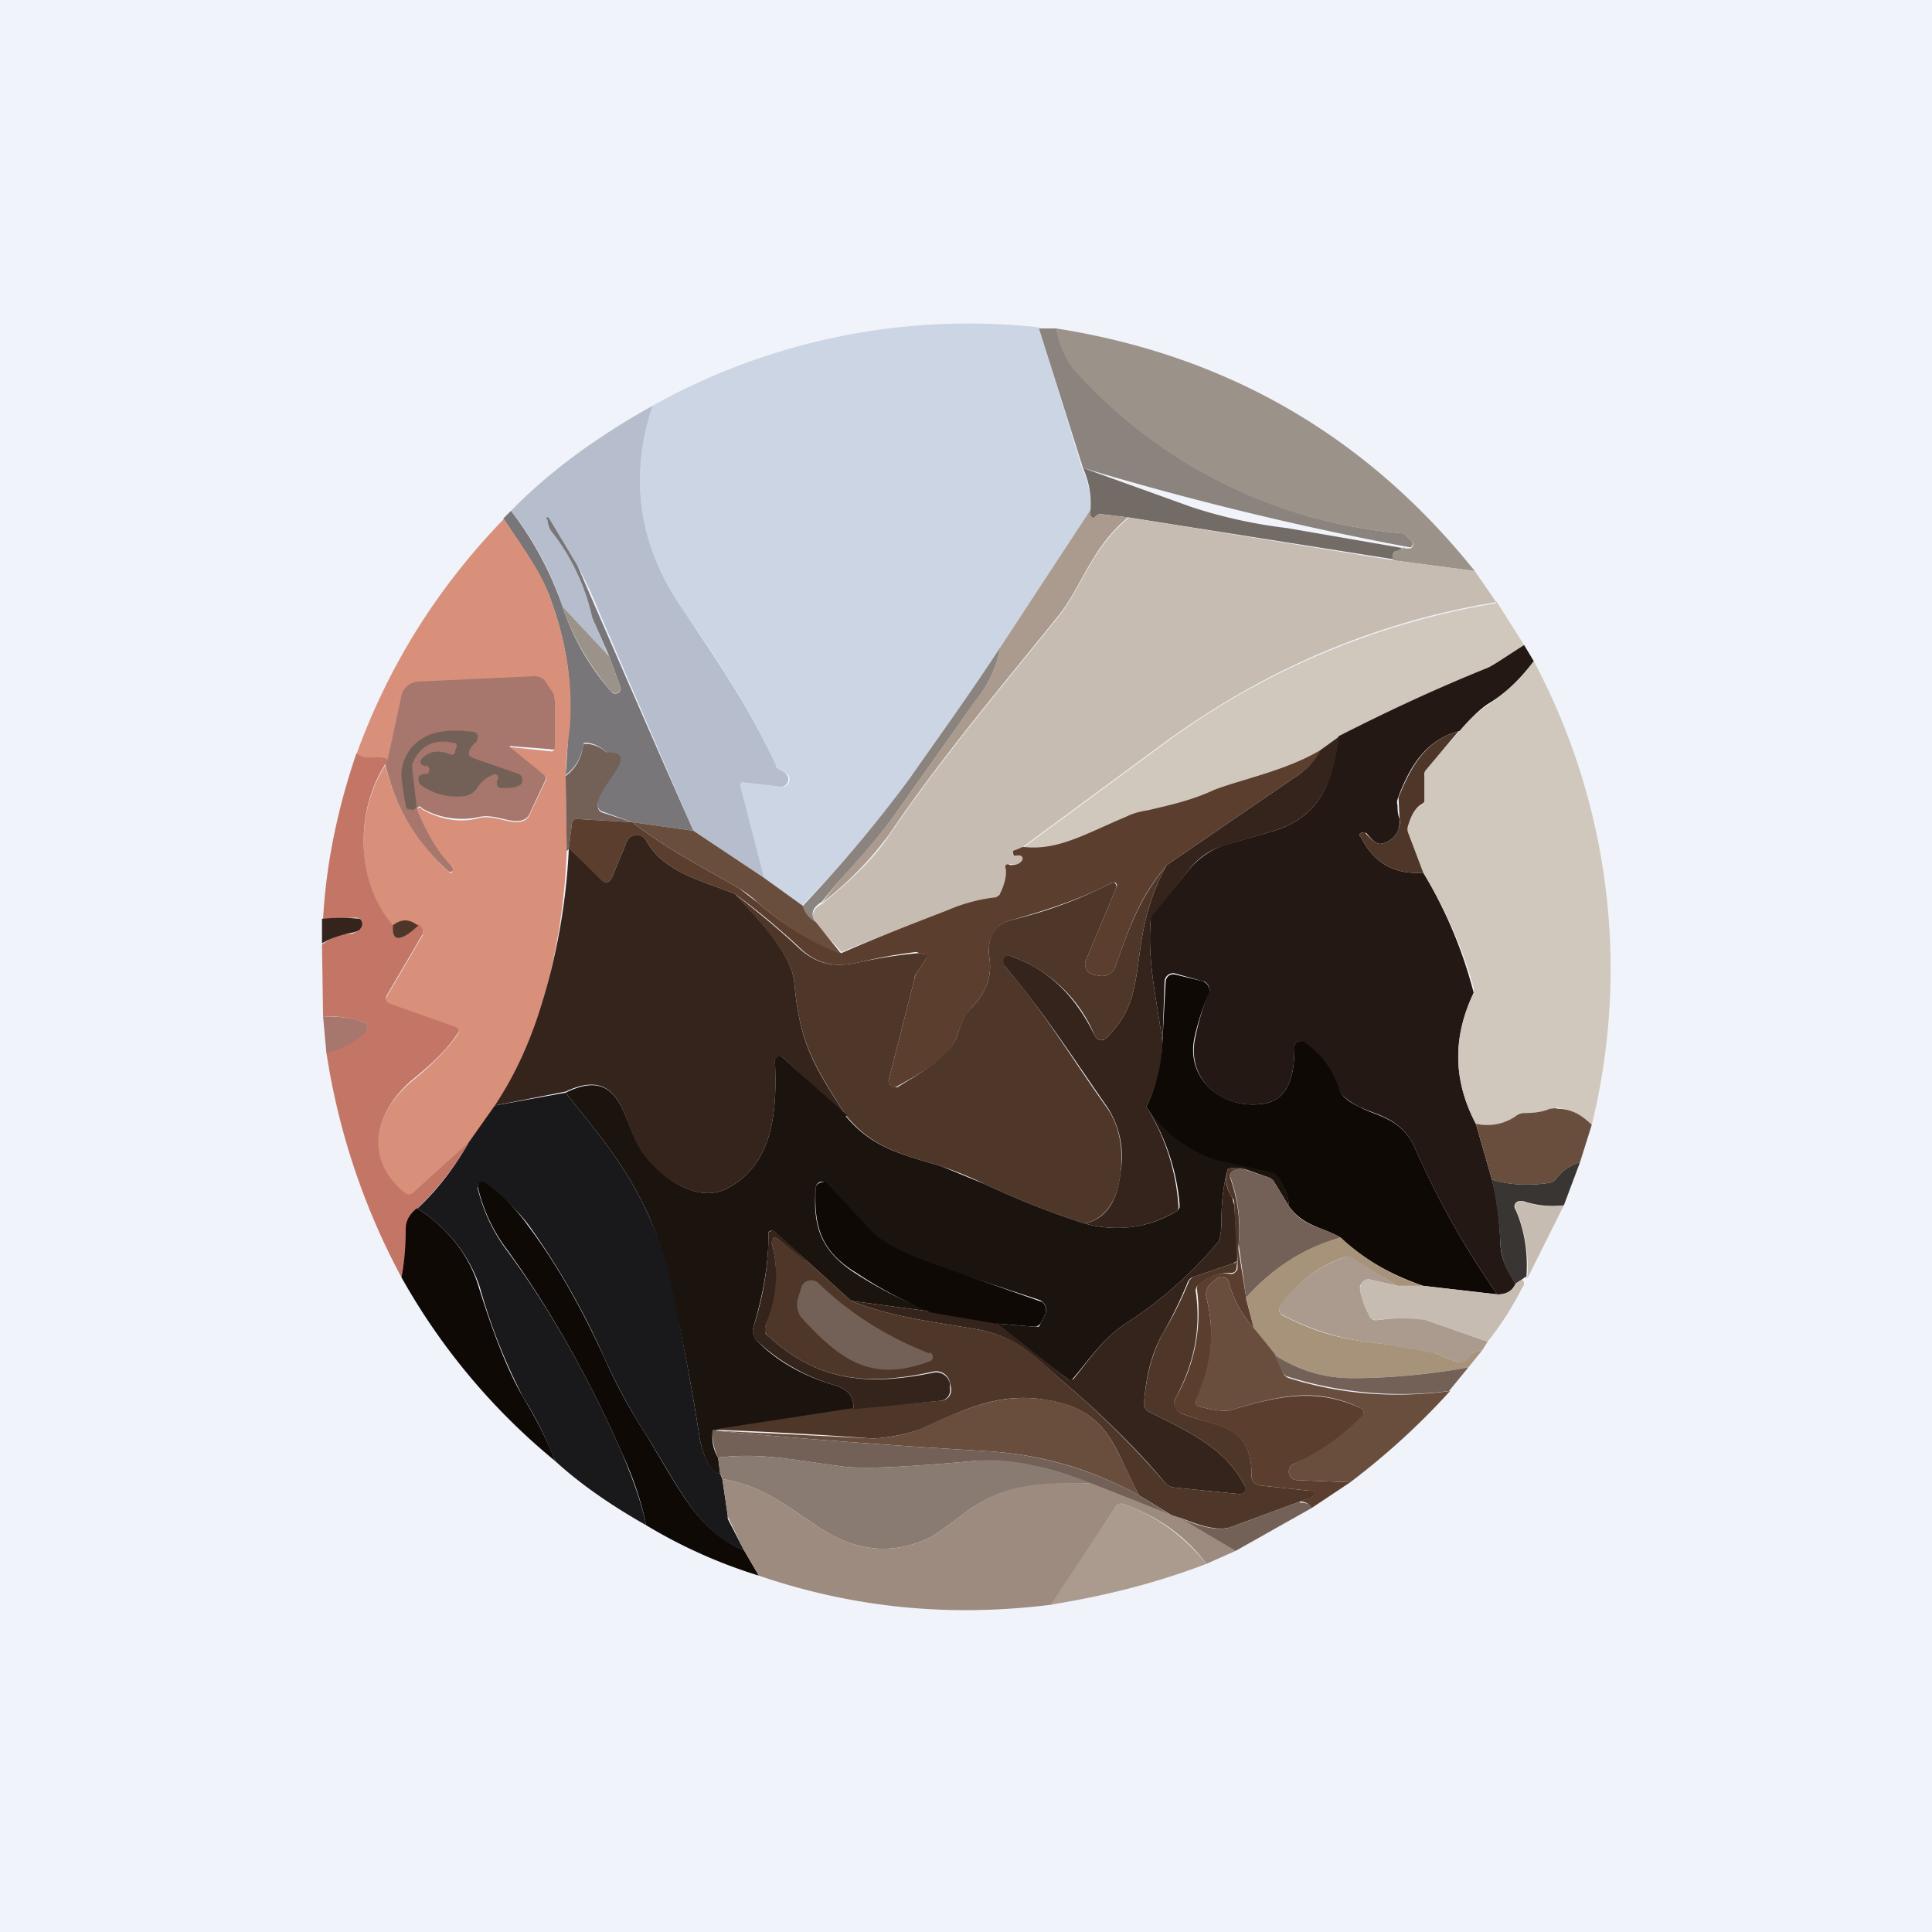 <!-- by TradingView --><svg width="18" height="18" viewBox="0 0 18 18" xmlns="http://www.w3.org/2000/svg"><path fill="#F0F3FA" d="M0 0h18v18H0z"/><path d="m9.68 3.05.4 1.31a.8.8 0 0 1 .08.39l-.84 1.28c-.28.43-.57.84-.85 1.23-.3.42-.64.81-1 1.18l-.35-.26-.22-.85a.03.03 0 0 1 0-.03.03.03 0 0 1 .03-.01l.35.04a.07.07 0 0 0 .07-.1.07.07 0 0 0-.04-.03l-.03-.02a.11.11 0 0 1-.05-.05c-.27-.57-.47-.87-.88-1.47-.4-.58-.49-1.2-.27-1.88a6.04 6.04 0 0 1 3.6-.73Z" fill="#CCD5E3"/><path d="M9.84 3.06c.04.17.1.3.17.38a4.6 4.6 0 0 0 3.07 1.53l.07.07a.04.04 0 0 1 .01.04.04.04 0 0 1-.02.02 29.4 29.4 0 0 1-3.05-.74l-.41-1.3h.16Z" fill="#8B837D"/><path d="m13.74 5.32-.76-.1c-.01-.05 0-.08.04-.1l.06-.01h.06a.04.04 0 0 0 .01-.07l-.07-.07A4.6 4.6 0 0 1 10 3.44a.87.87 0 0 1-.16-.38c1.59.25 2.89 1 3.9 2.26Z" fill="#9B9289"/><path d="M6.08 3.78c-.22.67-.13 1.3.27 1.88.4.6.61.9.88 1.47 0 .02.03.04.05.05l.03.02a.07.07 0 0 1-.03.13l-.35-.04a.03.03 0 0 0-.03.01.03.03 0 0 0 0 .03l.22.85-.66-.44-.87-2.02a4.29 4.29 0 0 0-.21-.45 40.51 40.51 0 0 0-.28-.44c0 .05.02.09.03.1a1.98 1.98 0 0 1 .39.83l.15.35-.43-.46a2.8 2.8 0 0 0-.48-.89c.37-.38.82-.7 1.32-.98Z" fill="#B6BECD"/><path d="m13.08 5.1-.06.03c-.04 0-.05.04-.04.08l-2.47-.39-.25-.03a.06.06 0 0 0-.04.01l-.02.02a.03.03 0 0 1-.05-.03l.01-.04a.8.8 0 0 0-.07-.39l1 .36c.27.09.57.16.9.2l1.1.19Z" fill="#736B66"/><path d="M10.16 4.75a.1.1 0 0 0 0 .04.03.03 0 0 0 .04.03l.02-.02a.06.06 0 0 1 .04-.01l.25.03c-.35.29-.43.65-.66.93-.54.67-1.09 1.32-1.57 2.03a3.2 3.2 0 0 1-.62.63c.22-.3.49-.55.69-.84l.73-1.03c.14-.17.21-.35.24-.51l.84-1.28Z" fill="#AB9B8E"/><path d="M5.24 5.65c.1.3.25.56.46.8a.05.05 0 0 0 .08-.02V6.4l-.11-.3-.15-.34-.01-.04a1.98 1.98 0 0 0-.38-.78.25.25 0 0 1-.03-.1.01.01 0 0 1 0-.02h.01l.27.45a344.26 344.26 0 0 0 1.08 2.47l-.57-.08-.28-.1a.06.06 0 0 1-.04-.05c0-.04 0-.1.02-.15.04-.02.06-.05.06-.09.09-.1.09-.18 0-.26a.3.3 0 0 0-.18-.09h-.03l-.01.04a.4.4 0 0 1-.16.26l.03-.45c.04-.41-.03-.82-.19-1.24-.1-.24-.27-.47-.42-.7l.07-.07c.21.27.37.57.48.89Z" fill="#79767A"/><path d="M4.69 4.83c.15.23.33.46.42.7.16.42.23.83.2 1.24-.03.22-.04.37-.04.45l.01.7A5.85 5.85 0 0 1 5 9.52c-.08.25-.21.52-.39.8l-.24.33-.53.48a.05.05 0 0 1-.06 0c-.4-.32-.3-.75.05-1.05.12-.1.3-.25.44-.45a.04.04 0 0 0-.02-.05l-.62-.22a.05.05 0 0 1-.03-.03.05.05 0 0 1 0-.04l.34-.58v-.04a.05.05 0 0 0-.02-.03c-.03-.02-.04-.03-.03-.01-.08-.06-.15-.06-.23 0-.35-.4-.35-1.07-.07-1.5a1.94 1.94 0 0 0 .6 1h.02l.01-.03v-.02a1.33 1.33 0 0 1-.33-.53.02.02 0 0 1 .04-.01c.18.1.36.13.54.08.14-.03.3.07.4.03a.1.1 0 0 0 .06-.05l.15-.32a.04.04 0 0 0 0-.05l-.33-.26v-.01l.38.04a.03.03 0 0 0 .03-.01.03.03 0 0 0 0-.02l.01-.43-.01-.06-.07-.11a.13.13 0 0 0-.11-.06l-1.08.05a.17.17 0 0 0-.16.13l-.13.6c-.09-.05-.18.02-.29-.06.3-.83.76-1.56 1.37-2.19Z" fill="#D8907A"/><path d="m10.51 4.82 2.47.4.76.1.2.29c-1.1.18-2.13.61-3.08 1.3l-1.33.98-.07.03a.02.02 0 0 0 0 .05h.04a.03.03 0 0 1 .03.03v.02c-.03.03-.07.04-.12.03a.03.03 0 0 0-.03.01.03.03 0 0 0 0 .03c0 .07-.02.15-.07.25a.06.06 0 0 1-.06.03 14.29 14.29 0 0 0-1.41.5L7.6 8.6c-.05-.07-.03-.13.06-.18.3-.24.5-.45.62-.63.48-.71 1.03-1.36 1.57-2.03.23-.28.31-.64.66-.93Z" fill="#C7BCB1"/><path d="m13.94 5.6.26.41c-.19.13-.3.2-.36.22-.47.19-.92.4-1.36.63L12.3 7c-.32.2-.73.27-1 .37-.18.08-.39.14-.6.19-.08.01-.14.03-.21.06-.38.16-.64.32-.96.28l1.33-.98a7.16 7.16 0 0 1 3.08-1.3Z" fill="#D0C7BD"/><path d="m5.67 6.1.11.3a.05.05 0 0 1-.05.06l-.03-.01c-.2-.24-.36-.5-.46-.8l.43.46Z" fill="#9B9289"/><path d="m14.2 6.01.09.15c-.12.16-.26.3-.43.4-.06.04-.15.12-.26.25-.31.08-.46.32-.57.61-.01.03-.02.05-.01.08 0 .07.01.11.02.13 0 .05 0 .1-.04.15a.2.2 0 0 1-.13.08c-.03.01-.08-.02-.14-.1h-.03a.02.02 0 0 0-.02.04c.12.24.31.35.58.33a4.2 4.2 0 0 1 .47 1.12c-.2.42-.19.82.02 1.22l.15.52c.04.15.07.35.08.62.01.12.06.23.14.35-.03.07-.09.1-.17.1-.3-.43-.56-.89-.77-1.37-.13-.28-.36-.3-.52-.38-.1-.05-.17-.11-.2-.18a.8.8 0 0 0-.32-.42.05.05 0 0 0-.08.04c0 .22-.03.48-.27.53-.4.07-.75-.22-.65-.63a2.2 2.2 0 0 1 .13-.42.1.1 0 0 0-.04-.08.1.1 0 0 0-.03-.01l-.25-.07a.08.08 0 0 0-.1.08l-.02.56c-.05-.39-.14-.73-.11-1.13v-.04l.36-.44c.08-.1.2-.18.31-.22l.48-.14c.45-.14.54-.47.6-.88.45-.23.9-.44 1.37-.63.06-.02.17-.1.36-.22Z" fill="#231813"/><path d="M7.66 8.4c-.1.06-.11.12-.06.2a.33.33 0 0 1-.12-.16c.35-.37.68-.76.99-1.18.28-.4.57-.8.85-1.23-.03.16-.1.34-.24.51l-.73 1.03c-.2.29-.47.55-.7.84Z" fill="#8B837D"/><path d="M14.83 10.48a.52.52 0 0 0-.32-.16l-.07.01a.63.63 0 0 1-.24.04c-.03 0-.05 0-.08.03-.1.08-.23.1-.37.07-.21-.4-.22-.8-.02-1.22V9.2a4.2 4.2 0 0 0-.47-1.07l-.14-.37a.1.1 0 0 1 0-.06c.03-.11.07-.18.13-.2l.02-.03v-.24l.01-.05.32-.37c.11-.13.2-.2.26-.24.17-.11.31-.25.43-.41a6.1 6.1 0 0 1 .54 4.32Z" fill="#D0C7BD"/><path d="m3.59 7.12.02-.04.13-.6a.17.17 0 0 1 .16-.13l1.08-.05a.13.13 0 0 1 .11.06l.07.11.01.06v.43a.03.03 0 0 1-.01.02.03.03 0 0 1-.03 0l-.38-.03v.01l.32.26a.04.04 0 0 1 .01.05l-.15.32a.1.1 0 0 1-.06.05c-.1.04-.26-.06-.4-.03a.75.75 0 0 1-.54-.08.02.02 0 0 0-.04.01v.01c.08.2.18.38.32.52l.01.02v.02a.03.03 0 0 1-.05 0c-.3-.27-.49-.6-.58-.99Z" fill="#A7766C"/><path d="m13.6 6.8-.32.38a.08.08 0 0 0-.01.05v.24l-.02.02c-.06.03-.1.1-.13.2a.1.1 0 0 0 0 .07l.14.37c-.27.02-.46-.09-.58-.33a.02.02 0 0 1 .02-.04h.02c.07.08.12.11.15.1a.2.2 0 0 0 .13-.08c.03-.04.05-.1.04-.15a11.28 11.28 0 0 1-.01-.2c.12-.3.26-.54.57-.62Z" fill="#4E3728"/><path d="M12.48 6.86c-.07.41-.16.74-.61.88l-.47.14a.63.63 0 0 0-.32.22l-.35.44-.01.04c-.03.4.06.74.11 1.13 0 .22-.06.42-.15.6a2 2 0 0 1 .3.94l-.01.03c-.27.16-.55.2-.86.12.2-.05.3-.21.33-.48a.85.85 0 0 0-.12-.6c-.3-.43-.6-.9-.96-1.32a.05.05 0 0 1 .06-.09c.35.12.6.37.78.74a.07.07 0 0 0 .08.04l.03-.02c.25-.26.26-.44.32-.88.04-.25.11-.5.24-.73l1.24-.85a.65.65 0 0 0 .19-.22l.18-.13Z" fill="#35241C"/><path d="M5.57 7.51a.06.06 0 0 0 .04.06l.28.09-.52-.03a.04.04 0 0 0-.04.03l-.03.25-.02.02-.01-.7a.4.4 0 0 0 .16-.27l.01-.03h.03a.3.3 0 0 1 .18.08c.35-.01-.1.32-.08.5Z" fill="#736157"/><path d="M12.3 7a.65.65 0 0 1-.19.21l-1.24.85c-.25.3-.33.53-.48.95a.13.13 0 0 1-.15.08l-.06-.01a.1.1 0 0 1-.06-.14l.28-.67a.04.04 0 0 0 0-.04.04.04 0 0 0-.05 0c-.25.13-.56.24-.92.34-.17.04-.24.18-.21.37.02.16-.03.3-.16.44-.09.1-.12.2-.15.29-.08.2-.39.36-.55.45a.05.05 0 0 1-.06 0l-.02-.03v-.03l.24-.94.01-.04.1-.15a.03.03 0 0 0-.02-.04l-.05-.01a.04.04 0 0 0-.03-.01 4.5 4.5 0 0 0-.5.09c-.24.06-.42.03-.59-.14a6.64 6.64 0 0 0-.59-.49c-.29-.12-.67-.2-.83-.5a.1.1 0 0 0-.18.01l-.14.34a.07.07 0 0 1-.05.04.06.06 0 0 1-.06-.02l-.29-.3.03-.24a.04.04 0 0 1 .04-.03l.52.03c.32.25.66.42 1 .62l.17.13c.25.22.51.37.78.47.27-.12.6-.25.99-.4a1.55 1.55 0 0 1 .45-.12l.03-.02c.05-.1.07-.18.06-.25a.03.03 0 0 1 0-.03.03.03 0 0 1 .04 0c.05 0 .09-.01.11-.04a.03.03 0 0 0-.02-.05h-.03a.02.02 0 0 1-.03-.02.02.02 0 0 1 .02-.03l.07-.03c.32.04.58-.12.96-.28.06-.03.13-.05.2-.06.22-.05.43-.1.62-.19.26-.1.67-.18.99-.37Z" fill="#5B3E2D"/><path d="M3.32 7.02c.11.08.2 0 .3.06l-.03.04c-.28.43-.28 1.1.07 1.5 0 .16.07.16.23 0-.01-.02 0-.01.03.01l.02.03v.04l-.34.58a.05.05 0 0 0 0 .04.05.05 0 0 0 .03.03l.62.22a.04.04 0 0 1 .02.05c-.13.2-.32.35-.44.45-.34.3-.45.73-.05 1.05l.03.01.03-.01.53-.48c-.13.23-.3.44-.48.62a.23.23 0 0 0-.1.19c0 .15-.02.3-.05.45a6.47 6.47 0 0 1-.7-2.1c.14-.02.26-.09.37-.2a.05.05 0 0 0-.03-.08 1.05 1.05 0 0 0-.37-.05L3 8.8c.08-.06.17-.1.28-.1.04-.02.07-.03.08-.05a.06.06 0 0 0-.05-.1l-.3.01c.03-.53.14-1.04.31-1.54Z" fill="#C37665"/><path d="m6.46 7.74.66.44.36.26c.02.06.06.12.12.15l.24.3c-.27-.1-.53-.26-.78-.48-.06-.06-.12-.1-.17-.13-.34-.2-.68-.37-1-.62l.57.08Z" fill="#694E3D"/><path d="M6.85 8.33c.2.22.52.54.55.82.05.55.16.75.48 1.24l-.59-.54a.05.05 0 0 0-.07.04c.02.45-.01.95-.44 1.18-.28.15-.62-.1-.78-.3-.2-.27-.18-.86-.73-.6l-.66.13c.18-.27.3-.54.39-.8a5.85 5.85 0 0 0 .3-1.6l.3.3a.06.06 0 0 0 .05.02.07.07 0 0 0 .05-.04l.14-.34a.1.1 0 0 1 .14-.05.1.1 0 0 1 .04.04c.16.3.54.38.83.5Z" fill="#35241C"/><path d="M10.87 8.06c-.13.23-.2.48-.24.73-.06.44-.07.62-.32.88a.07.07 0 0 1-.06.02.07.07 0 0 1-.05-.04 1.31 1.31 0 0 0-.78-.74.05.05 0 0 0-.07.06l.01.03c.36.41.65.9.96 1.33.1.15.15.35.12.6-.03.26-.14.42-.33.47-.32-.1-.64-.23-.94-.37a3.17 3.17 0 0 0-.39-.16c-.35-.11-.64-.16-.9-.48-.32-.5-.43-.69-.48-1.24-.03-.28-.36-.6-.55-.82.2.16.4.32.59.5.17.16.35.19.59.13a4.5 4.5 0 0 1 .53-.08l.05.01a.03.03 0 0 1 .02.01.03.03 0 0 1 0 .03l-.1.15a.1.1 0 0 0-.01.04l-.24.94a.06.06 0 0 0 .05.07h.03c.16-.1.47-.27.55-.46.03-.09.06-.2.15-.29.13-.14.18-.28.16-.44-.03-.2.04-.33.21-.37a4.16 4.16 0 0 0 .94-.35.04.04 0 0 1 .03.05l-.28.67a.1.1 0 0 0 .06.14l.06.01a.13.13 0 0 0 .15-.08c.15-.42.23-.64.48-.95Z" fill="#4E3728"/><path d="M3 8.8v-.24a1.85 1.85 0 0 1 .35 0 .06.06 0 0 1 .01.09c-.01.02-.04.03-.08.04-.1.02-.2.05-.28.1Z" fill="#35241C"/><path d="M3.9 8.62c-.17.16-.25.16-.24 0 .08-.06.15-.06.23 0Z" fill="#4E3728"/><path d="m13.95 12.06-.69-.08c-.29-.1-.55-.24-.77-.45-.17-.1-.34-.1-.48-.29a.5.5 0 0 0-.13-.3 34.42 34.42 0 0 0-.45-.1 1.2 1.2 0 0 1-.75-.53c.09-.18.14-.38.15-.6l.03-.56a.08.08 0 0 1 .03-.06.08.08 0 0 1 .06-.01l.25.06a.1.1 0 0 1 .07.1 2.2 2.2 0 0 0-.14.42c-.09.4.27.69.66.62.24-.05.27-.31.27-.53a.05.05 0 0 1 .06-.05h.02c.16.11.27.25.33.43.02.07.08.13.19.18.16.09.39.1.52.38a8 8 0 0 0 .77 1.37Z" fill="#0E0905"/><path d="m3.04 9.8-.03-.33c.14 0 .26.01.37.05a.05.05 0 0 1 .04.06l-.01.03c-.1.1-.23.17-.37.2Z" fill="#A7766C"/><path d="M7.88 10.4c.26.31.55.36.9.47l.39.16c.3.14.62.27.94.37.3.08.6.04.86-.12l.02-.03v-.03a2 2 0 0 0-.31-.91c.18.26.43.46.75.52a30.53 30.53 0 0 1 .45.1.5.5 0 0 1 .13.31l-.14-.23a.1.1 0 0 0-.05-.04l-.2-.07c-.04-.02-.1-.03-.18-.01-.04.14-.06.3-.06.48 0 .1-.01.16-.03.2a3.78 3.78 0 0 1-.8.72c-.27.17-.34.3-.55.55l-.02.02-.03-.01-.68-.52.36.03h.05l.02-.04.04-.08a.1.1 0 0 0-.06-.13l-.97-.32c-.29-.1-.48-.2-.58-.3a13.68 13.68 0 0 0-.46-.48.06.06 0 0 0-.07.06c-.03.36.05.59.38.8.22.14.45.26.7.35l-.75-.1-.42-.38-.29-.26a.04.04 0 0 0-.06 0v.03c0 .27-.05.55-.14.85a.14.14 0 0 0 .04.14c.2.2.45.33.73.41.12.04.17.11.16.22l-1.31.2c-.01.08 0 .17.05.25l.02.15c-.12-.01-.17-.24-.19-.32-.06-.4-.15-.9-.28-1.47a3 3 0 0 0-.19-.6c-.22-.49-.48-.78-.78-1.16.55-.27.53.32.73.58.16.21.5.46.78.31.43-.23.46-.73.44-1.18a.05.05 0 0 1 .05-.05l.02.01.6.54Z" fill="#1B130E"/><path d="M5.27 10.18c.3.38.56.67.78 1.16a3 3 0 0 1 .2.6c.12.58.21 1.07.27 1.47.02.08.07.3.19.32l.02.05.05.34v.03l.15.29c-.43-.16-.6-.58-.91-1.07a5.73 5.73 0 0 1-.39-.72 6.89 6.89 0 0 0-.7-1.23 1.6 1.6 0 0 0-.44-.4.04.04 0 0 0-.04.02v.03c.05.2.13.39.28.59.39.53.75 1.16 1.07 1.89.1.24.18.46.22.66-.3-.17-.6-.37-.85-.6a3.51 3.51 0 0 0-.3-.6 5.35 5.35 0 0 1-.4-1.02c-.1-.3-.3-.55-.58-.73.19-.18.35-.39.48-.62l.24-.34.66-.12Z" fill="#19191B"/><path d="m14.83 10.48-.11.35a.41.41 0 0 0-.22.15.1.1 0 0 1-.06.04c-.2.03-.38.02-.54-.03l-.15-.52c.14.03.27 0 .37-.07a.12.12 0 0 1 .08-.03c.09 0 .17-.01.24-.04.02 0 .05-.01.07 0 .13 0 .23.06.32.15Z" fill="#694E3D"/><path d="m14.72 10.83-.15.4a.87.87 0 0 1-.38-.04h-.03a.05.05 0 0 0-.04.08c.08.18.12.4.1.64 0-.02 0-.02-.04.01l-.06.04a.7.7 0 0 1-.14-.35 3.8 3.8 0 0 0-.08-.62c.16.05.34.06.54.03a.1.1 0 0 0 .06-.04.41.41 0 0 1 .22-.15Z" fill="#393533"/><path d="M11.44 10.89c-.03.09-.02.18.04.27l.02.07.03.48-.01.04-.03.02-.38.13a.09.09 0 0 0-.05.06c-.05.12-.12.28-.23.47-.11.2-.15.4-.17.62a.09.09 0 0 0 .04.1c.39.2.72.34.9.7a.05.05 0 0 1-.05.07l-.6-.06a.14.14 0 0 1-.09-.04c-.26-.31-.58-.63-.97-.96-.29-.26-.43-.4-.76-.47-.39-.07-.8-.11-1.2-.27l.75.1.6.1.67.53H10c.21-.26.28-.39.55-.56a3.78 3.78 0 0 0 .8-.72c.02-.04.03-.1.03-.2 0-.18.02-.34.06-.48Z" fill="#35241C"/><path d="M11.61 10.9c-.08-.02-.13 0-.15.04v.03c.07.2.1.4.08.62l-.02.23a.05.05 0 0 1-.05.04.42.42 0 0 0-.3.11.06.06 0 0 0-.03.06c.05.34-.01.67-.19 1a.1.1 0 0 0 0 .08.1.1 0 0 0 .06.06c.34.13.66.1.65.59a.09.09 0 0 0 .08.08l.47.05h.02a.03.03 0 0 1 0 .05l-.01.01-.11.04-.65.24c-.1.03-.24 0-.44-.08l-.1-.03-.31-.19a19.8 19.8 0 0 1-.17-.35c-.14-.31-.32-.47-.65-.53-.46-.09-.78.07-1.18.25-.13.06-.4.11-.51.1a36.94 36.94 0 0 0-1.46-.08l1.3-.2.83-.07a.1.1 0 0 0 .09-.08.1.1 0 0 0 0-.04l-.01-.05a.13.13 0 0 0-.16-.1c-.59.13-1.07.1-1.54-.34a.07.07 0 0 1-.02-.08c.1-.27.13-.52.06-.78a.03.03 0 0 1 .01-.04.03.03 0 0 1 .04 0l.27.2.42.38c.4.16.81.2 1.2.27.33.07.47.2.76.47.39.33.7.65.97.96.02.02.06.04.09.04l.6.06a.05.05 0 0 0 .05-.04v-.03c-.18-.36-.51-.5-.9-.7a.09.09 0 0 1-.04-.1c.02-.21.06-.41.17-.62a3.33 3.33 0 0 0 .25-.5l.03-.03.38-.13s.02 0 .03-.02v-.04l-.02-.48c0-.03 0-.05-.02-.07a.31.31 0 0 1-.04-.27c.08-.02.14-.01.17 0Z" fill="#4E3728"/><path d="m11.61 10.9.21.07a.1.1 0 0 1 .05.04l.14.23c.14.2.3.18.48.29-.34.1-.63.28-.88.56l-.07-.5a1.4 1.4 0 0 0-.08-.63v-.02c.02-.05.07-.06.15-.04Z" fill="#736157"/><path d="m6.93 14.44.14.24a4.73 4.73 0 0 1-1.05-.47c-.04-.2-.11-.42-.22-.66-.32-.73-.68-1.36-1.07-1.9a1.54 1.54 0 0 1-.28-.6.04.04 0 0 1 .04-.04l.03.01c.14.1.28.23.4.4.27.36.5.77.71 1.23.12.27.25.5.39.72.31.5.48.9.91 1.07ZM9.27 12.33l-.59-.1a3.9 3.9 0 0 1-.7-.37c-.33-.2-.4-.43-.38-.8a.06.06 0 0 1 .04-.04.06.06 0 0 1 .06 0l.43.46c.1.1.3.2.58.3a1002.37 1002.37 0 0 1 1 .35.1.1 0 0 1 .03.11l-.04.08a.07.07 0 0 1-.07.04l-.36-.03Z" fill="#0E0905"/><path d="m14.57 11.23-.34.68a1.4 1.4 0 0 0-.11-.65.05.05 0 0 1 .04-.07h.03c.1.04.23.06.38.04Z" fill="#C7BCB1"/><path d="M3.89 11.26c.28.18.48.43.57.73.14.45.28.8.41 1.02.15.25.25.46.3.6a6 6 0 0 1-1.43-1.71c.03-.15.04-.3.04-.45 0-.08.04-.14.1-.19Z" fill="#0E0905"/><path d="m7.5 11.74-.26-.2a.03.03 0 0 0-.04 0l-.01.02v.02c.07.26.05.51-.06.78v.04c0 .01 0 .03.02.04.47.44.95.47 1.54.35a.13.13 0 0 1 .16.1v.04a.1.1 0 0 1-.08.12l-.82.08c.01-.11-.04-.18-.16-.22a1.8 1.8 0 0 1-.73-.41.13.13 0 0 1-.04-.14 2.8 2.8 0 0 0 .14-.88l.02-.01a.04.04 0 0 1 .04 0l.29.27Z" fill="#35241C"/><path d="M12.49 11.53c.22.2.48.36.77.45h-.24l-.43-.26a.08.08 0 0 0-.06-.01 1.16 1.16 0 0 0-.61.48v.03a.06.06 0 0 0 .04.04c.23.12.46.2.76.24a6.6 6.6 0 0 1 .66.11l.19.08a.1.1 0 0 0 .1-.03c.04-.05.09-.08.14-.08l-.13.16c-.4.07-.76.1-1.08.1-.26 0-.5-.07-.73-.22l-.19-.25-.07-.28c.25-.28.54-.47.88-.56Z" fill="#A7927A"/><path d="m11.61 12.1.07.27a1 1 0 0 1-.23-.42.07.07 0 0 0-.04-.05.07.07 0 0 0-.07.01l-.05.04a.14.14 0 0 0-.05.14 1.4 1.4 0 0 1-.1.97.04.04 0 0 0 .02.04c.14.04.24.05.3.04.47-.14.8-.21 1.22-.02a.05.05 0 0 1 .01.08c-.2.2-.41.35-.64.44a.08.08 0 0 0-.04.09.08.08 0 0 0 .07.06l.5.02-.36.24c-.02-.04-.06-.06-.11-.06l.1-.04.02-.01a.03.03 0 0 0 0-.04l-.02-.01-.47-.05a.09.09 0 0 1-.08-.08c.01-.48-.31-.46-.65-.59a.1.1 0 0 1-.07-.1l.01-.04a1.59 1.59 0 0 0 .2-1.03l.01-.03c.1-.08.2-.12.31-.1a.05.05 0 0 0 .04-.02.05.05 0 0 0 .02-.03v-.23l.08.5Z" fill="#5B3E2D"/><path d="m13.02 11.98-.26-.06a.07.07 0 0 0-.06.02.08.08 0 0 0-.03.06c.01.08.04.17.09.26a.06.06 0 0 0 .06.04c.27-.03.43-.03.47 0l.57.2-.05.08c-.05 0-.1.03-.13.08a.1.1 0 0 1-.11.03l-.19-.08h-.02a6.58 6.58 0 0 0-.64-.11 2.29 2.29 0 0 1-.79-.26.07.07 0 0 1-.01-.05l.01-.03c.15-.21.35-.36.6-.45a.07.07 0 0 1 .06 0l.43.27Z" fill="#AB9B8E"/><path d="m11.68 12.37.2.25.08.18a.08.08 0 0 0 .05.04c.48.15.97.19 1.5.12-.29.32-.6.6-.93.85l-.5-.02a.08.08 0 0 1-.07-.06.08.08 0 0 1 .04-.09 2.1 2.1 0 0 0 .65-.46.05.05 0 0 0-.02-.06c-.42-.2-.75-.12-1.22.02-.06.01-.16 0-.3-.04a.04.04 0 0 1-.02-.02v-.04c.15-.33.18-.64.1-.95a.14.14 0 0 1 .05-.14l.05-.04a.07.07 0 0 1 .07-.01.07.07 0 0 1 .04.05 1 1 0 0 0 .23.42Z" fill="#694E3D"/><path d="M13.02 11.98h.24l.7.08c.07 0 .13-.03.16-.1l.06-.04c.02.02.03.04 0 .08-.09.18-.2.35-.32.5l-.57-.2a1.7 1.7 0 0 0-.47 0l-.04-.01a.06.06 0 0 1-.02-.03.7.7 0 0 1-.09-.26l.01-.03a.07.07 0 0 1 .08-.05l.26.06Z" fill="#C7BCB1"/><path d="m13.68 12.74-.18.22a3.54 3.54 0 0 1-1.52-.14l-.02-.02-.09-.18c.23.15.47.22.73.22.32 0 .69-.03 1.08-.1Z" fill="#736157"/><path d="M10.61 13.93c-.44-.24-.9-.38-1.42-.41-.84-.05-1.68-.11-2.52-.19l1.43.07c.12.01.38-.04.5-.1.41-.18.73-.34 1.2-.25.32.06.5.22.64.53l.17.35Z" fill="#694E3D"/><path d="M6.67 13.33c.84.08 1.68.14 2.52.19.51.03.98.17 1.42.41l.32.2-.76-.3a2.5 2.5 0 0 0-1.08-.22c-.65.06-1.07.08-1.26.05-.4-.05-.73-.13-1.14-.08a.5.5 0 0 1-.05-.26l.03.01Z" fill="#736157"/><path d="M10.17 13.82c-.47 0-.8 0-1.16.26-.21.16-.34.25-.38.26-.33.15-.67.11-1-.11-.33-.22-.54-.39-.9-.45a.13.13 0 0 0-.02-.05l-.02-.15c.41-.05.75.03 1.14.08.19.03.6.01 1.26-.05.28-.03.64.04 1.08.21Z" fill="#8A7B72"/><path d="m10.17 13.82.76.3.09.03.49.3-.27.12c-.2-.27-.47-.45-.78-.56h-.03a.05.05 0 0 0-.03.02l-.6.92c-.95.12-1.85.03-2.73-.27l-.14-.24-.14-.29a.1.1 0 0 1-.01-.03l-.05-.34c.36.06.57.23.9.45.33.22.67.26 1 .11.04-.01.17-.1.38-.26.36-.26.69-.27 1.16-.26Z" fill="#9C8B7E"/><path d="M11.24 14.57c-.47.18-.95.3-1.45.38l.61-.92a.05.05 0 0 1 .06-.02c.31.11.57.3.78.56Z" fill="#AB9B8E"/><path d="M12.11 14c.05 0 .1.01.11.05l-.71.4-.5-.3c.21.09.36.11.45.08l.65-.24ZM3.97 7.14l-.03-.01a.03.03 0 0 1-.02-.02.03.03 0 0 1 0-.03c.07-.08.16-.1.28-.05A.03.03 0 0 0 4.24 7l.01-.03a.04.04 0 0 0 0-.04.04.04 0 0 0-.03-.01c-.18-.04-.31.03-.38.2v.04l.04.34a.04.04 0 0 1-.06.04H3.8a.04.04 0 0 1-.02-.04 2.64 2.64 0 0 1-.04-.27.4.4 0 0 1 .18-.34c.11-.08.28-.1.5-.07a.05.05 0 0 1 .03.06l-.01.03a.2.2 0 0 0-.07.09v.04l.03.02.43.15a.05.05 0 0 1 .03.03c.03.07-.03.11-.2.1a.04.04 0 0 1-.03-.03v-.04a.03.03 0 0 0-.04-.05.3.3 0 0 0-.15.13c-.03.04-.08.07-.15.07a.56.56 0 0 1-.36-.1.07.07 0 0 1-.03-.07c0-.01 0-.02.02-.03l.03-.01h.03A.04.04 0 0 0 4 7.17a.04.04 0 0 0-.03-.04ZM8.66 12.6a.04.04 0 0 1 .03.04.04.04 0 0 1-.02.04c-.55.21-.84-.01-1.2-.4a.2.2 0 0 1-.03-.2l.03-.1a.1.1 0 0 1 .15-.03c.29.28.63.5 1.04.66Z" fill="#736157"/></svg>